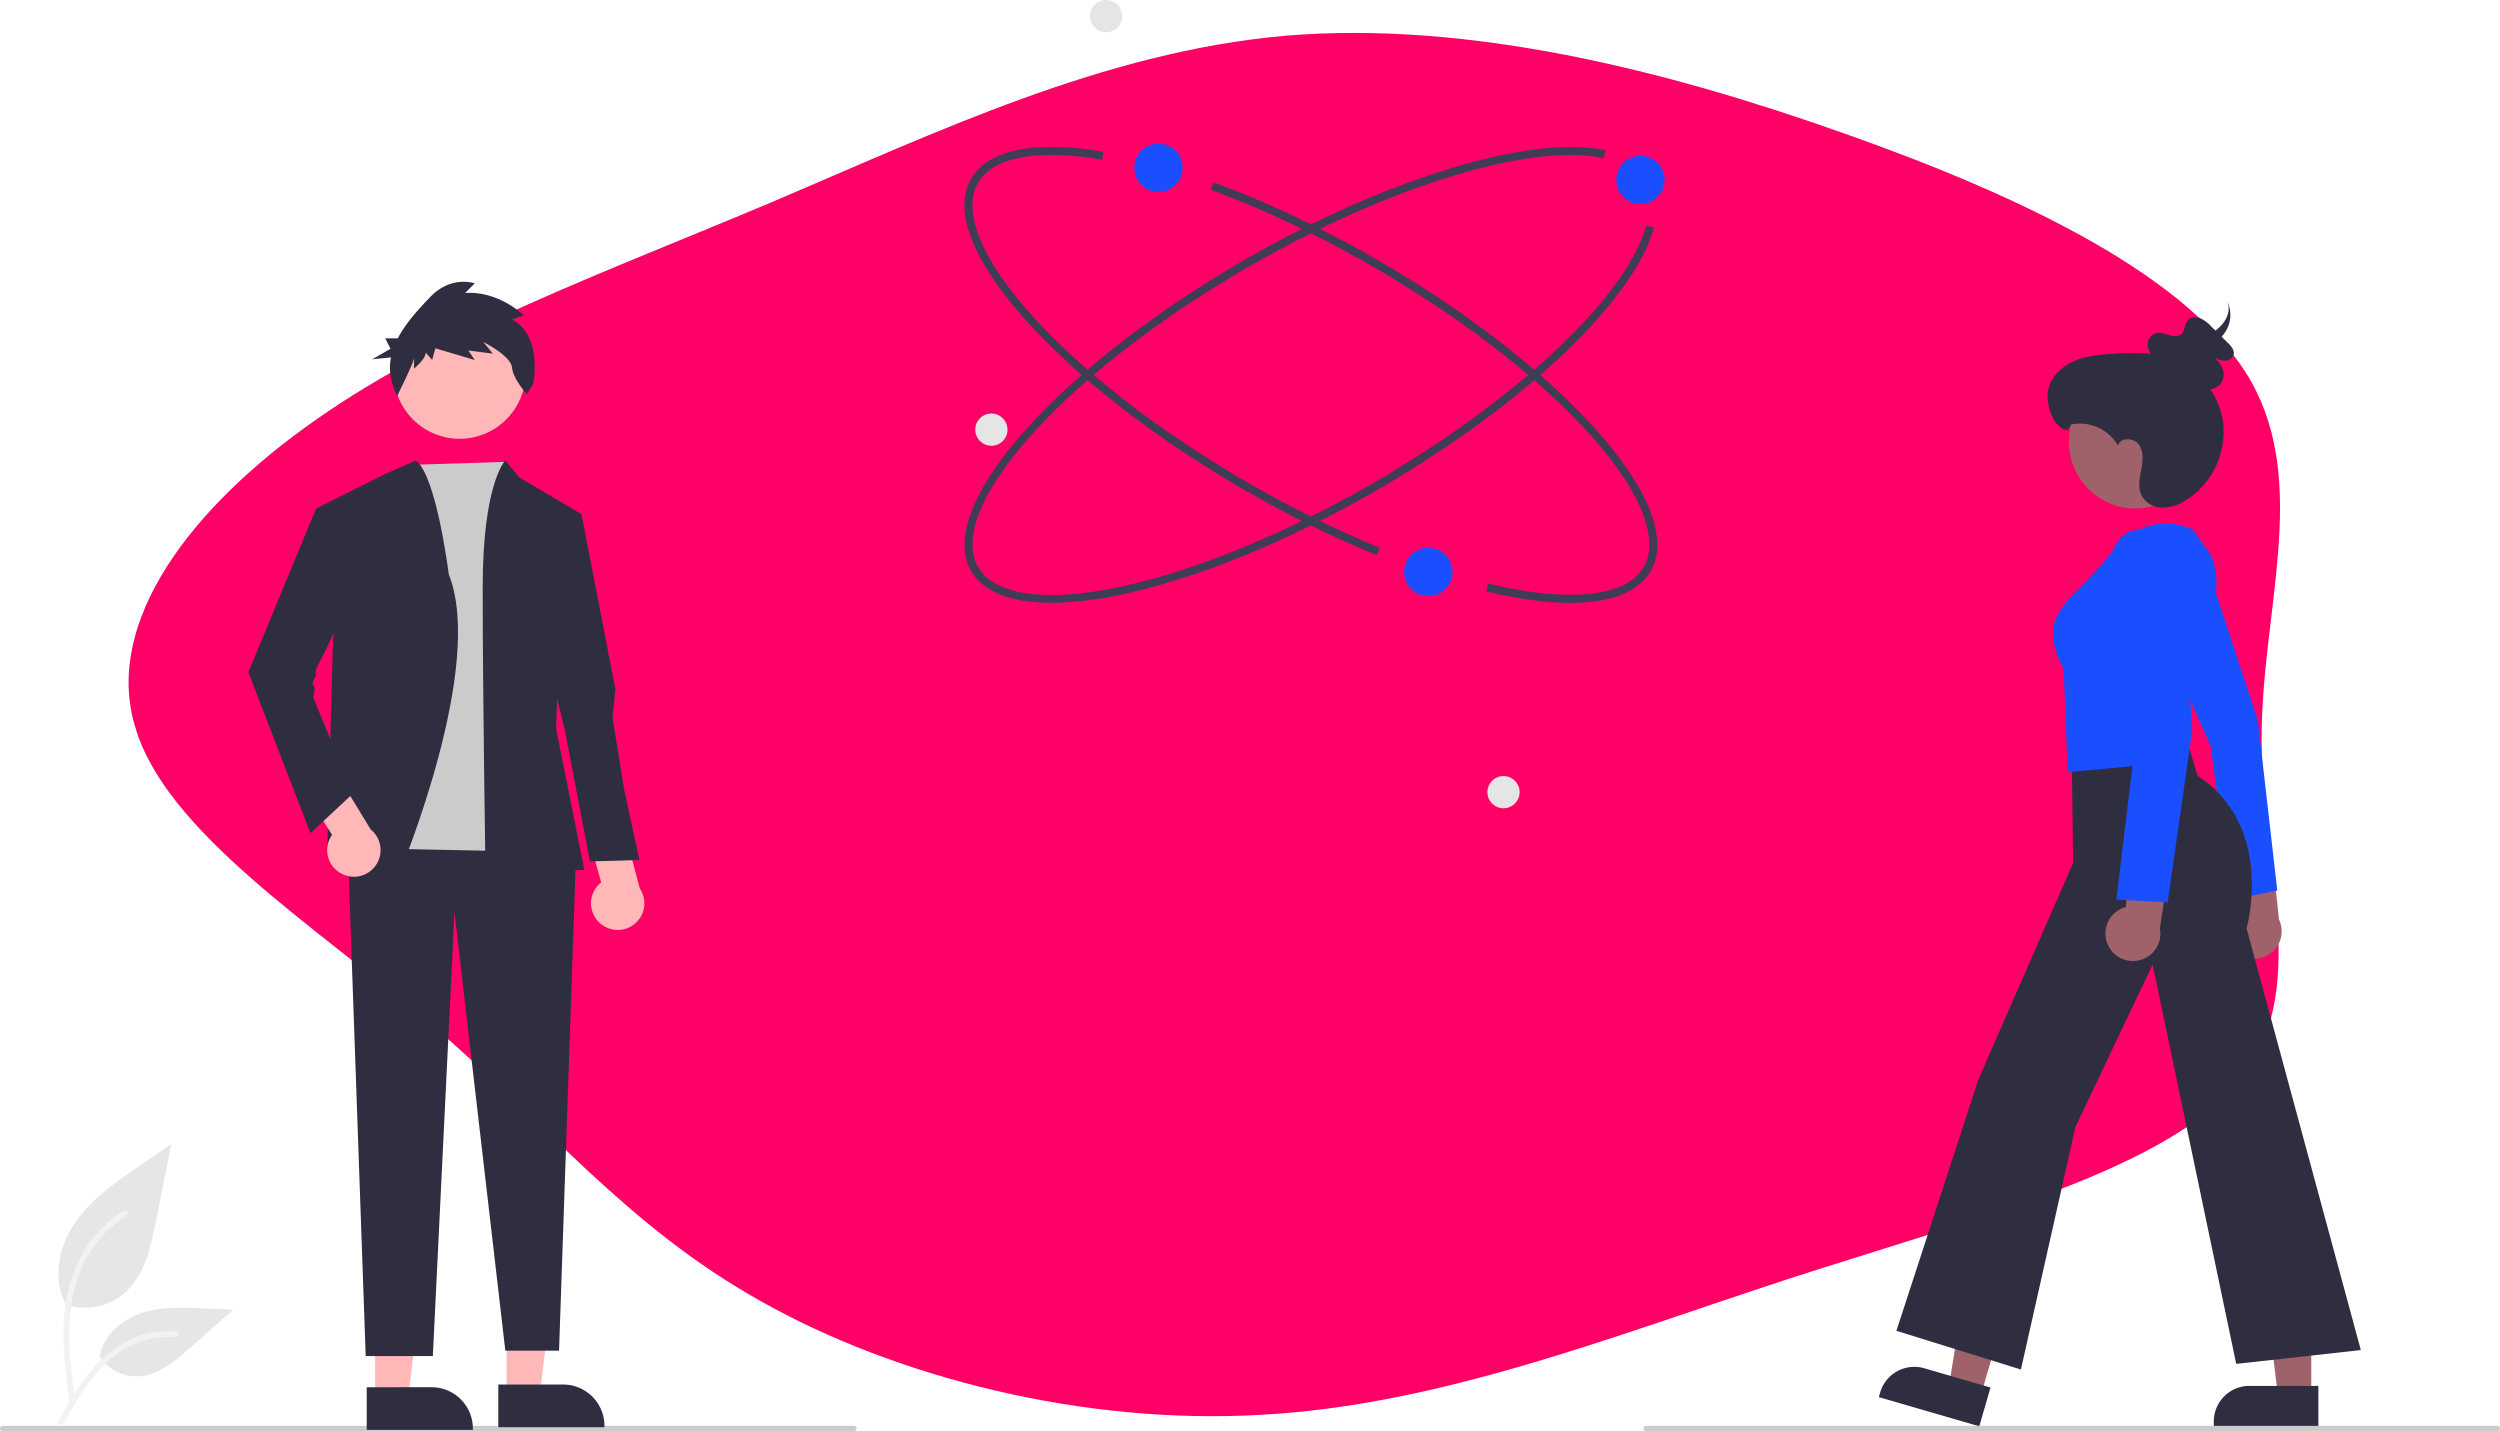 <?xml version="1.0"?>
<svg width="931" height="533" xmlns="http://www.w3.org/2000/svg" xmlns:svg="http://www.w3.org/2000/svg" data-name="Layer 1" viewBox="0 0 931 533">
 <g class="layer">
  <title>Layer 1</title>
  <path d="m687.12,49.81c67.68,23.94 129.43,53.87 151.16,92.18c21.74,38.61 3.95,85.59 3.95,132.88c0,47.29 18.77,94.87 -8.4,127.79c-26.68,32.92 -99.29,51.47 -166.97,73.32c-67.68,22.15 -130.91,47.29 -197.11,50.88c-66.69,3.89 -136.34,-14.07 -186.24,-42.2c-50.39,-28.13 -80.03,-66.44 -123.01,-103.25c-42.98,-36.51 -98.8,-71.53 -110.16,-110.73c-11.86,-38.91 20.75,-82 67.68,-114.62c46.44,-32.62 107.69,-54.77 169.44,-80.8c61.26,-26.04 123.5,-55.96 191.18,-61.95c67.68,-5.69 141.28,12.57 208.47,36.51z" fill="#FF0066" id="svg_38"/>
  <path d="m158.63,669.2a22.65,22.65 0 0 0 21.87,-3.86c7.66,-6.43 10.07,-17.02 12.02,-26.83l5.78,-29.01l-12.1,8.33c-8.71,6 -17.61,12.18 -23.63,20.86s-8.66,20.53 -3.82,29.92" data-name="Path 438" fill="#e6e6e6" id="b28c6922-ddd3-47e4-a3ac-36d7a7012cbe-67" transform="translate(-134.5 -183.5)"/>
  <path d="m160.5,706.34c-1.53,-11.09 -3.09,-22.34 -2.02,-33.55c0.95,-9.96 3.99,-19.69 10.17,-27.67a46.03,46.03 0 0 1 11.81,-10.7c1.18,-0.75 2.27,1.12 1.1,1.86a43.76,43.76 0 0 0 -17.31,20.89c-3.77,9.58 -4.38,20.03 -3.73,30.21c0.39,6.16 1.23,12.28 2.07,18.39a1.12,1.12 0 0 1 -0.76,1.33a1.09,1.09 0 0 1 -1.33,-0.76z" data-name="Path 439" fill="#f2f2f2" id="f348d1cd-efe1-4e64-9555-bec9588846f0-68" transform="translate(-134.5 -183.5)"/>
  <path d="m171.46,688.54a16.67,16.67 0 0 0 14.53,7.5c7.36,-0.35 13.49,-5.49 19.01,-10.36l16.32,-14.41l-10.8,-0.52c-7.77,-0.37 -15.74,-0.72 -23.14,1.68s-14.23,8.16 -15.58,15.82" data-name="Path 442" fill="#e6e6e6" id="a93533ad-4b65-413c-802a-4ad30488ecb9-69" transform="translate(-134.5 -183.5)"/>
  <path d="m156.19,712.72c7.34,-12.97 15.84,-27.39 31.04,-32a34.64,34.64 0 0 1 13.05,-1.35c1.39,0.12 1.04,2.25 -0.34,2.13a32.18,32.18 0 0 0 -20.83,5.52c-5.88,4 -10.45,9.55 -14.32,15.45c-2.37,3.61 -4.5,7.37 -6.62,11.13c-0.68,1.2 -2.66,0.34 -1.98,-0.88z" data-name="Path 443" fill="#f2f2f2" id="b011e8a2-9a94-4c33-83aa-73d3f3df33bf-70" transform="translate(-134.5 -183.5)"/>
  <circle cx="369.19" cy="160" fill="#e5e5e5" id="svg_1" r="6"/>
  <path d="m647.19,390.27a421.9,421.9 0 0 1 -67.01,-35.15c-50.99,-32.8 -85.76,-70.74 -86.52,-94.41c-0.22,-6.92 2.35,-12.41 7.64,-16.31c8.55,-6.31 23.81,-7.82 44.11,-4.38l-0.5,2.96c-19.48,-3.31 -33.95,-1.98 -41.83,3.84c-4.45,3.28 -6.61,7.92 -6.42,13.79c0.72,22.73 34.94,59.69 85.15,91.99a418.78,418.78 0 0 0 66.51,34.89l-1.13,2.78z" fill="#3f3d56" id="svg_2" transform="translate(-134.5 -183.5)"/>
  <path d="m719.39,408.04c-8.9,0 -19.43,-1.43 -31.41,-4.3l0.69,-2.92c25.16,6.03 44.2,5.53 53.61,-1.41c4.44,-3.28 6.6,-7.92 6.42,-13.8c-0.73,-22.72 -34.95,-59.69 -85.15,-91.98c-25.45,-16.37 -52.47,-30 -78.15,-39.42l1.03,-2.81c25.89,9.49 53.11,23.22 78.74,39.71c51,32.8 85.77,70.74 86.52,94.41c0.23,6.92 -2.34,12.4 -7.63,16.3c-5.62,4.15 -13.96,6.22 -24.67,6.22z" fill="#3f3d56" id="svg_3" transform="translate(-134.5 -183.5)"/>
  <path d="m526.05,408.01c-10.74,0 -19.16,-2.06 -24.75,-6.19c-5.29,-3.9 -7.86,-9.38 -7.64,-16.3c0.76,-23.67 35.53,-61.61 86.52,-94.41c57,-36.66 120.97,-58.39 152.12,-51.66l-0.63,2.93c-30.45,-6.58 -93.47,14.98 -149.86,51.25c-50.21,32.29 -84.43,69.26 -85.15,91.98c-0.19,5.88 1.97,10.52 6.42,13.8c22.52,16.61 94.51,-4.39 160.47,-46.81c45.31,-29.15 77.5,-61.76 84.02,-85.1l2.89,0.8c-6.71,24.03 -39.39,57.29 -85.29,86.82c-32.3,20.78 -67.04,37.11 -97.8,45.98c-15.98,4.6 -29.95,6.91 -41.32,6.91z" fill="#3f3d56" id="svg_4" transform="translate(-134.5 -183.5)"/>
  <circle cx="431.41" cy="62.5" fill="#1a4fff" id="svg_5" r="9"/>
  <circle cx="531.91" cy="213" fill="#1a4fff" id="svg_6" r="9"/>
  <circle cx="559.91" cy="295" fill="#e5e5e5" id="svg_7" r="6"/>
  <circle cx="411.91" cy="6" fill="#e5e5e5" id="svg_8" r="6"/>
  <circle cx="610.91" cy="67" fill="#1a4fff" id="svg_9" r="9"/>
  <path d="m452.5,716.5l-317,0a1,1 0 0 1 0,-2l317,0a1,1 0 0 1 0,2z" fill="#cbcbcb" id="svg_10" transform="translate(-134.5 -183.5)"/>
  <polygon fill="#ffb7b7" id="svg_11" points="188.696 519.608 200.956 519.607 206.788 472.319 188.694 472.32 188.696 519.608"/>
  <path d="m320.07,699.11l24.14,-0.01l0,0a15.39,15.39 0 0 1 15.39,15.39l0,0.5l-39.53,0l0,-15.88z" fill="#2f2e41" id="svg_12" transform="translate(-134.5 -183.5)"/>
  <polygon fill="#ffb7b7" id="svg_13" points="139.696 520.608 151.956 520.607 157.788 473.319 139.694 473.32 139.696 520.608"/>
  <path d="m271.07,700.11l24.14,-0.01l0,0a15.39,15.39 0 0 1 15.39,15.39l0,0.5l-39.53,0l0,-15.88z" fill="#2f2e41" id="svg_14" transform="translate(-134.5 -183.5)"/>
  <path d="m348.93,504.3l-6.24,182.2l-20,0l-18.95,-163.28l-8.05,165.28l-25,0l-6.9,-195.77l76.75,-1.05l8.39,12.62z" fill="#2f2e41" id="svg_15" transform="translate(-134.5 -183.5)"/>
  <polygon fill="#cbcbcb" id="svg_16" points="152.941 173.116 188.193 172 196.048 317.115 140.325 315.999 152.941 173.116"/>
  <path d="m315.3,508.5l36.8,-1.05l-10.51,-52.57l1.05,-30.49l8.41,-49.41l-23.13,-13.67l-5.26,-6.31s-8.41,8.41 -8.41,47.31s1.05,106.19 1.05,106.19z" fill="#2f2e41" id="svg_17" transform="translate(-134.5 -183.5)"/>
  <path d="m283.76,507.45s31.54,-75.95 17.88,-109.99c0,0 -4.66,-37.2 -12.32,-42.46l-11.87,5.26l-25.23,12.61l9.46,26.29l-3.15,22.08l-2.1,76.75l27.33,9.46z" fill="#2f2e41" id="svg_18" transform="translate(-134.5 -183.5)"/>
  <path d="m262.02,509.02a9.86,9.86 0 0 1 -3.86,-14.62l-12,-19.07l9.81,-10.12l16.57,27.17a9.91,9.91 0 0 1 -10.52,16.64z" fill="#ffb7b7" id="svg_19" transform="translate(-134.5 -183.5)"/>
  <path d="m357.88,527.23a9.86,9.86 0 0 1 0.49,-15.11l-6.04,-21.7l12.29,-6.89l8.11,30.77a9.91,9.91 0 0 1 -14.85,12.93z" fill="#ffb7b7" id="svg_20" transform="translate(-134.5 -183.5)"/>
  <path d="m263.79,370.77l-11.57,2.1l-25.23,60.98l23.13,59.93l15.77,-14.72l-14.72,-35.74s1.05,-4.21 0,-4.74s1.54,-3.91 1.05,-4.17c-1.05,-0.56 2.1,-5.81 2.1,-5.81l12.62,-26.29l-3.15,-31.54z" fill="#2f2e41" id="svg_21" transform="translate(-134.5 -183.5)"/>
  <polygon fill="#2f2e41" id="svg_22" points="204.984 191.476 216.55 191.476 229.166 256.661 228.115 267.175 232.32 293.459 238.103 320.269 219.704 320.795 210.241 271.38 201.83 237.737 204.984 191.476"/>
  <circle cx="171.16" cy="138.85" fill="#ffb7b7" id="svg_23" r="24.56"/>
  <path d="m325.17,302.51l4.36,-1.59s-9.12,-9.11 -21.81,-8.32l3.57,-3.57s-8.72,-3.17 -16.65,5.15c-4.17,4.38 -8.99,9.52 -12,15.32l-4.67,0l1.95,3.9l-6.82,3.9l7,-0.7a19.67,19.67 0 0 0 0.66,10.09l1.59,4.36s6.34,-12.68 6.34,-14.27l0,3.97s4.36,-3.57 4.36,-5.95l2.38,2.77l1.19,-4.36l14.67,4.36l-2.38,-3.56l9.12,1.19l-3.57,-4.36s10.31,5.15 10.71,9.51c0.39,4.36 5.55,9.91 5.55,9.91l2.38,-3.96s3.56,-17.84 -7.93,-23.79z" fill="#2f2e41" id="svg_24" transform="translate(-134.5 -183.5)"/>
  <polygon fill="#9f616a" id="svg_25" points="751.068 473.471 733.506 468.369 725.837 515.912 737.736 519.37 751.068 473.471"/>
  <path d="m834.18,703.8l0.5,-1.74a13.23,13.23 0 0 1 16.4,-9.02l24.69,7.17l0,0l-4.19,14.45l0,0l-37.4,-10.86z" fill="#2f2e41" id="svg_26" transform="translate(-134.5 -183.5)"/>
  <polygon fill="#9f616a" id="svg_27" points="860.711 471.858 842.422 471.857 848.317 519.652 860.708 519.653 860.711 471.858"/>
  <path d="m958.92,714.66l0,-1.81a13.23,13.23 0 0 1 13.23,-13.24l25.71,0l0,0l0,15.05l0,0l-38.94,0z" fill="#2f2e41" id="svg_28" transform="translate(-134.5 -183.5)"/>
  <path d="m978.39,539.54a10.22,10.22 0 0 0 4.8,-13.63l-3.46,-32.62l-17.26,-7.38l6.43,35.54a10.22,10.22 0 0 0 9.49,18.09z" fill="#9f616a" id="svg_29" transform="translate(-134.5 -183.5)"/>
  <path d="m975.31,451.68l-20.25,-61.47c-0.43,-0.7 -5.47,-8.64 -16.44,-5.26a9.18,9.18 0 0 0 -5.67,4.62c-3.21,6.16 -0.22,15.67 -0.2,15.72l24.93,55.87l0.02,0.06l7.87,57.37l16.99,-3.45l-7.25,-63.46z" fill="#1a4fff" id="svg_30" transform="translate(-134.5 -183.5)"/>
  <path d="m840.72,679.09l30.48,-93.46l35.33,-80.77l-0.5,-39.17l41.93,-9.78l4.88,16.42c28.24,18.63 18.94,54.48 18.28,56.88l42.55,157.05l-46.4,5.15l-31.14,-148.69l-28.73,60.42l-20.31,90.37l-46.37,-14.42z" fill="#2f2e41" id="svg_31" transform="translate(-134.5 -183.5)"/>
  <path d="m903,432.8c-8.34,-15.98 -2.31,-22.07 6.81,-31.27a125.47,125.47 0 0 0 10.46,-11.57c14.22,-18.28 30.73,-9.3 30.89,-9.21l0.1,0.05l4.08,6.12c13.43,13.52 -6.95,50.69 -8.49,53.45l1.02,26.58l-43.34,4.12l-1.53,-38.27z" fill="#1a4fff" id="svg_32" transform="translate(-134.5 -183.5)"/>
  <circle cx="795.27" cy="164.54" fill="#9f616a" id="svg_33" r="24.82"/>
  <path d="m919.51,535.39a10.22,10.22 0 0 0 19.34,-6.17l4.9,-32.44l-14.83,-11.5l-2.77,36.01a10.16,10.16 0 0 0 -6.64,14.1z" fill="#9f616a" id="svg_34" transform="translate(-134.5 -183.5)"/>
  <path d="m922.65,518.51l7,-58.31l-9.97,-60.34c-0.03,-0.42 -0.52,-10.43 4.39,-15.85a10.04,10.04 0 0 1 7.28,-3.33c12.47,-0.55 15.45,9.84 15.48,9.94l4.06,64.82l-9.16,64.13l-19.08,-1.06z" fill="#1a4fff" id="svg_35" transform="translate(-134.5 -183.5)"/>
  <path d="m904.45,343.74l1.35,-2.17a16.46,16.46 0 0 1 17.44,7.84c0.85,-3.14 5.92,-2.98 7.79,-0.32c1.88,2.66 1.46,6.25 0.85,9.45c-0.61,3.2 -1.29,6.67 0.18,9.58a8.87,8.87 0 0 0 7.76,4.41a16.5,16.5 0 0 0 8.81,-2.81a30.15,30.15 0 0 0 13.74,-29.05a29.01,29.01 0 0 0 -4.78,-12.26a5.67,5.67 0 0 0 3.76,-1.83a6.01,6.01 0 0 0 0.65,-6.24a11.3,11.3 0 0 0 -3.68,-4.37a9.17,9.17 0 0 0 3.9,1.82c1.75,0.26 3.8,-0.65 4.11,-2.34c0.31,-1.61 -0.98,-3.07 -2.17,-4.25q-1.16,-1.15 -2.32,-2.3a14.63,14.63 0 0 0 1.11,-1.43a11.5,11.5 0 0 0 0.58,-12.47c2.21,3.77 0.27,8.26 -3.62,11.32c-0.12,0.1 -0.27,0.19 -0.39,0.28l-1.48,-1.46a12.65,12.65 0 0 0 -4.16,-3.11c-1.63,-0.63 -3.72,-0.44 -4.78,0.89c-1.14,1.42 -0.82,3.68 -2.16,4.94c-1.17,1.09 -3.07,0.91 -4.64,0.45c-1.58,-0.47 -3.2,-1.14 -4.79,-0.8a4.5,4.5 0 0 0 -3.15,5.15a6.13,6.13 0 0 0 1.17,2.6a81,81 0 0 0 -13.21,-0.04c-5.18,0.29 -10.47,0.65 -15.24,2.67c-4.78,2.02 -9.02,6.03 -9.9,11.14c-0.88,5.11 2.11,14.26 7.27,14.71z" fill="#2f2e41" id="svg_36" transform="translate(-134.5 -183.5)"/>
  <path d="m1064.5,716.5l-317,0a1,1 0 0 1 0,-2l317,0a1,1 0 0 1 0,2z" fill="#cbcbcb" id="svg_37" transform="translate(-134.5 -183.5)"/>
 </g>

</svg>